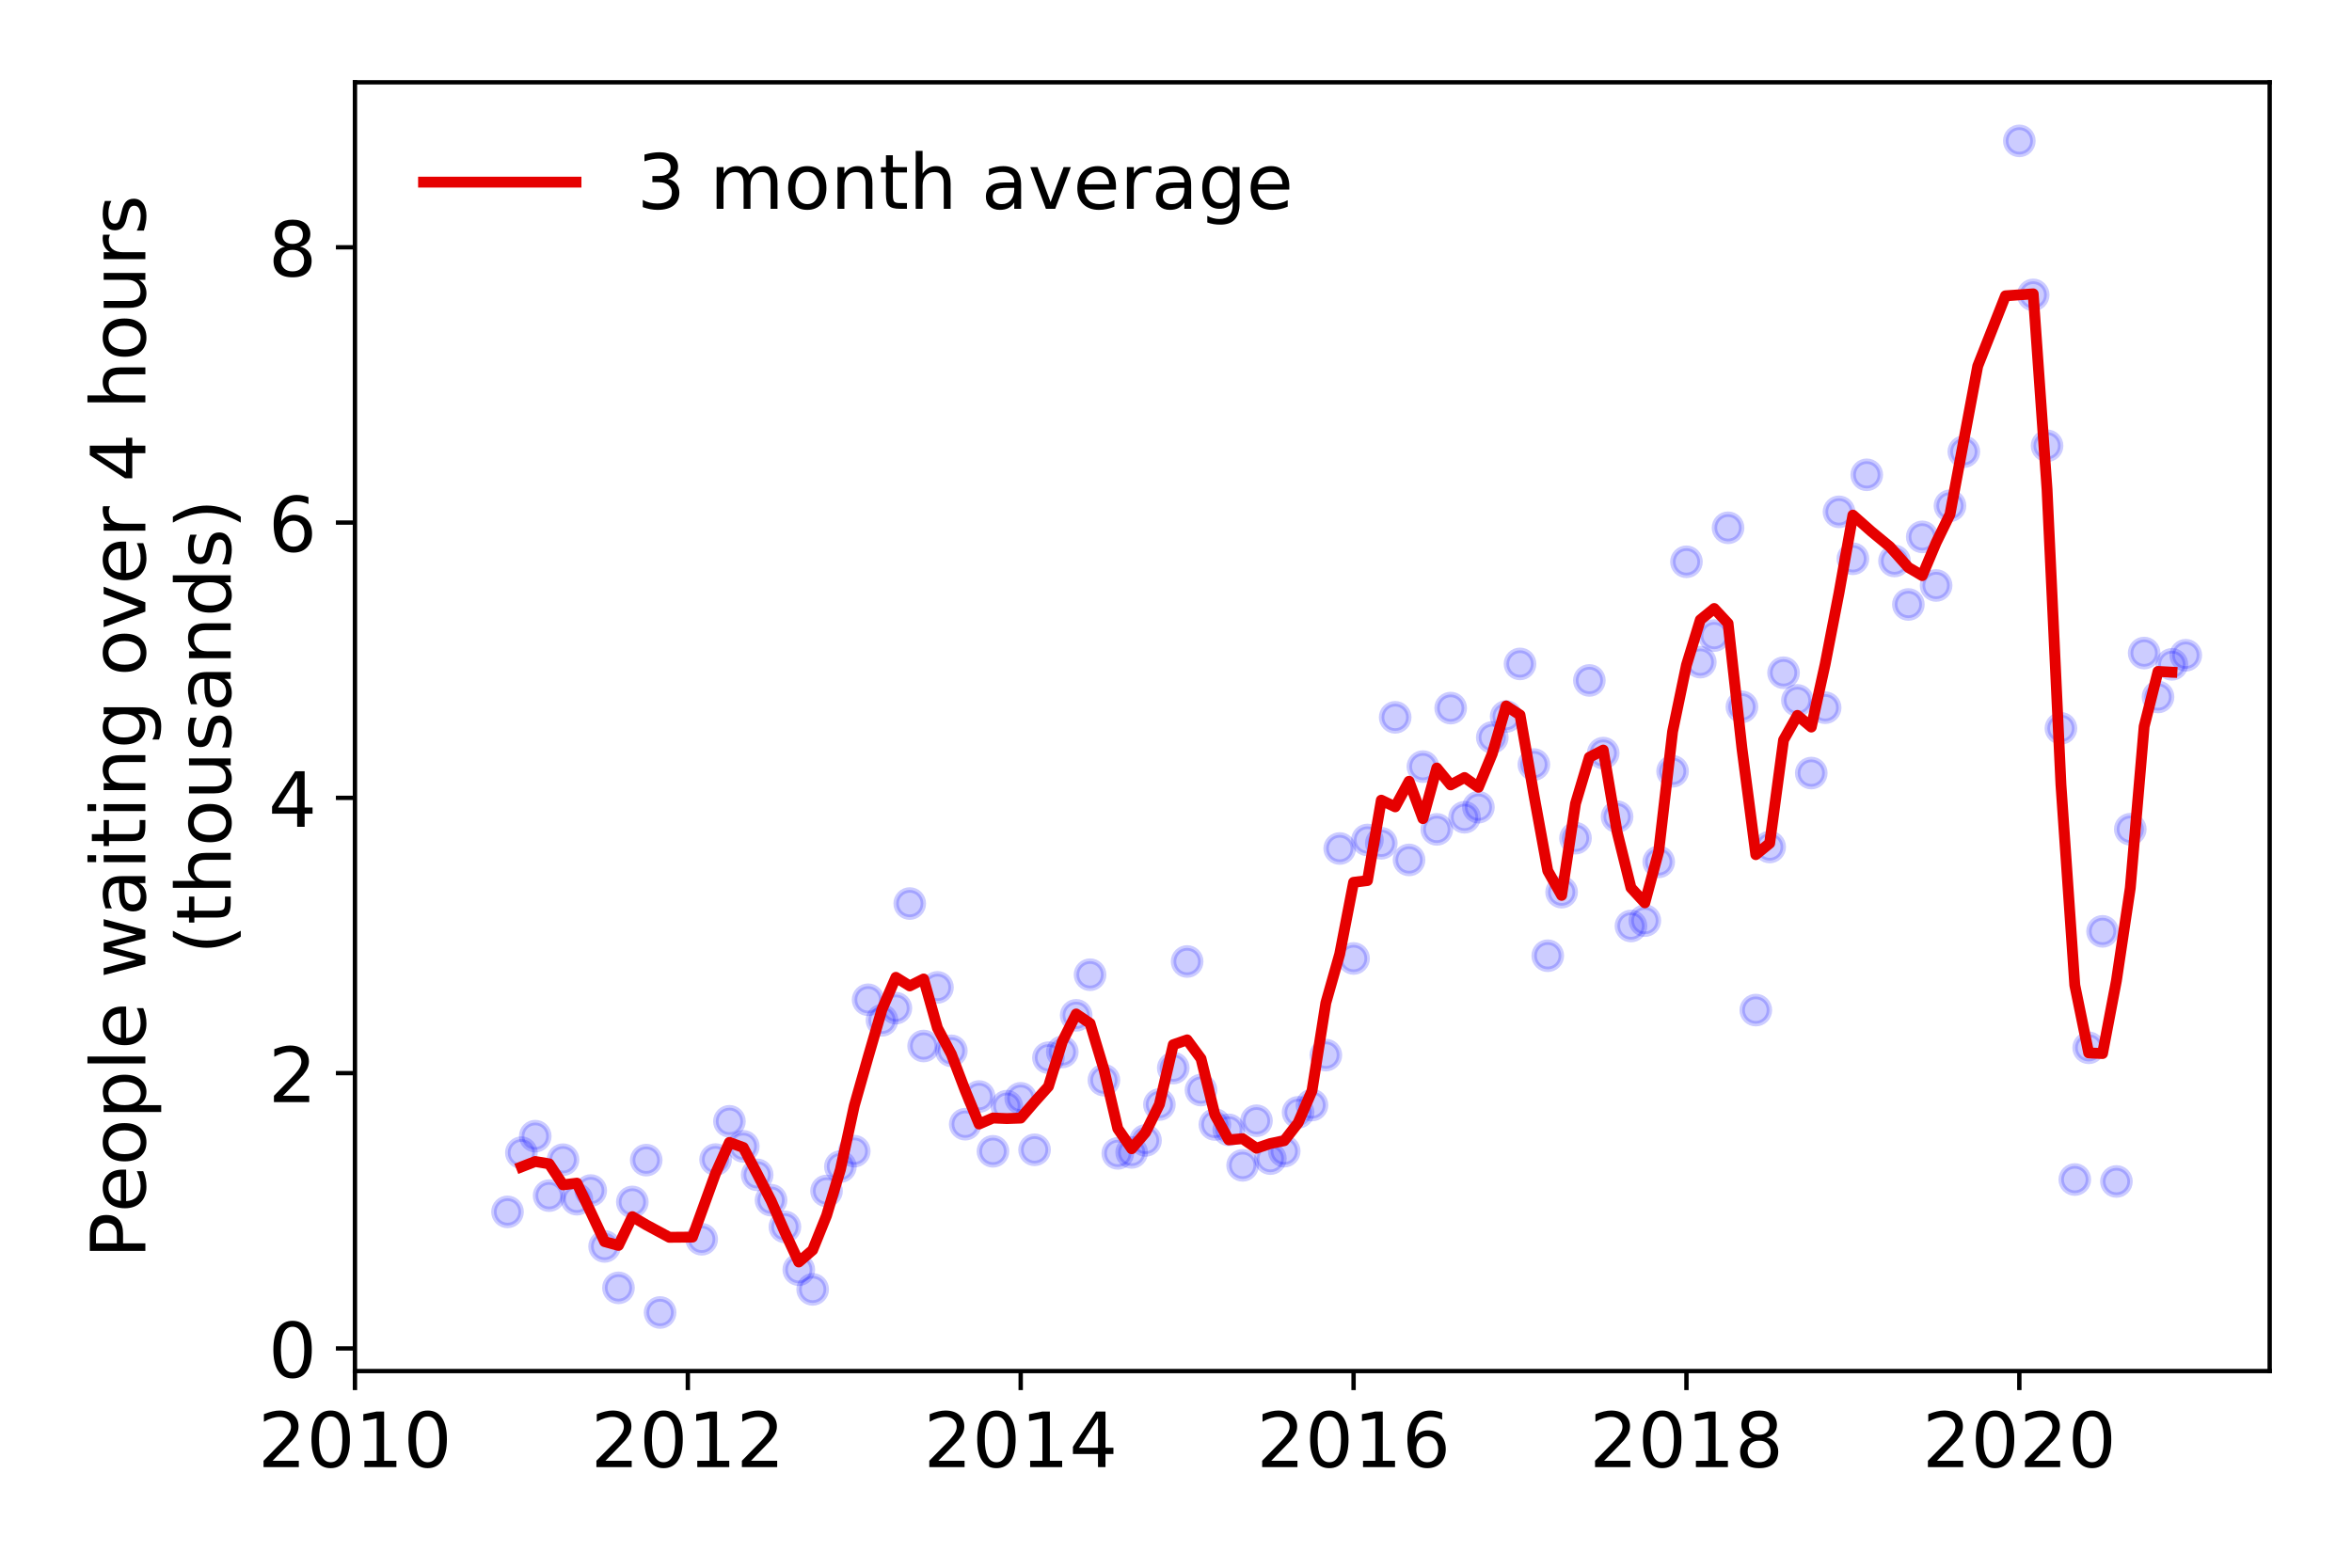 <?xml version="1.0" encoding="utf-8" standalone="no"?>
<!DOCTYPE svg PUBLIC "-//W3C//DTD SVG 1.1//EN"
  "http://www.w3.org/Graphics/SVG/1.1/DTD/svg11.dtd">
<!-- Created with matplotlib (https://matplotlib.org/) -->
<svg height="288pt" version="1.1" viewBox="0 0 432 288" width="432pt" xmlns="http://www.w3.org/2000/svg" xmlns:xlink="http://www.w3.org/1999/xlink">
 <defs>
  <style type="text/css">
*{stroke-linecap:butt;stroke-linejoin:round;}
  </style>
 </defs>
 <g id="figure_1">
  <g id="patch_1">
   <path d="M 0 288 
L 432 288 
L 432 0 
L 0 0 
z
" style="fill:#ffffff;"/>
  </g>
  <g id="axes_1">
   <g id="patch_2">
    <path d="M 65.195 251.88 
L 416.88 251.88 
L 416.88 15.12 
L 65.195 15.12 
z
" style="fill:#ffffff;"/>
   </g>
   <g id="matplotlib.axis_1">
    <g id="xtick_1">
     <g id="line2d_1">
      <defs>
       <path d="M 0 0 
L 0 3.5 
" id="mf2054133d8" style="stroke:#000000;stroke-width:0.8;"/>
      </defs>
      <g>
       <use style="stroke:#000000;stroke-width:0.8;" x="65.195" xlink:href="#mf2054133d8" y="251.88"/>
      </g>
     </g>
     <g id="text_1">
      <!-- 2010 -->
      <defs>
       <path d="M 19.188 8.297 
L 53.609 8.297 
L 53.609 0 
L 7.328 0 
L 7.328 8.297 
Q 12.938 14.109 22.625 23.891 
Q 32.328 33.688 34.812 36.531 
Q 39.547 41.844 41.422 45.531 
Q 43.312 49.219 43.312 52.781 
Q 43.312 58.594 39.234 62.25 
Q 35.156 65.922 28.609 65.922 
Q 23.969 65.922 18.812 64.312 
Q 13.672 62.703 7.812 59.422 
L 7.812 69.391 
Q 13.766 71.781 18.938 73 
Q 24.125 74.219 28.422 74.219 
Q 39.75 74.219 46.484 68.547 
Q 53.219 62.891 53.219 53.422 
Q 53.219 48.922 51.531 44.891 
Q 49.859 40.875 45.406 35.406 
Q 44.188 33.984 37.641 27.219 
Q 31.109 20.453 19.188 8.297 
z
" id="DejaVuSans-50"/>
       <path d="M 31.781 66.406 
Q 24.172 66.406 20.328 58.906 
Q 16.5 51.422 16.5 36.375 
Q 16.5 21.391 20.328 13.891 
Q 24.172 6.391 31.781 6.391 
Q 39.453 6.391 43.281 13.891 
Q 47.125 21.391 47.125 36.375 
Q 47.125 51.422 43.281 58.906 
Q 39.453 66.406 31.781 66.406 
z
M 31.781 74.219 
Q 44.047 74.219 50.516 64.516 
Q 56.984 54.828 56.984 36.375 
Q 56.984 17.969 50.516 8.266 
Q 44.047 -1.422 31.781 -1.422 
Q 19.531 -1.422 13.062 8.266 
Q 6.594 17.969 6.594 36.375 
Q 6.594 54.828 13.062 64.516 
Q 19.531 74.219 31.781 74.219 
z
" id="DejaVuSans-48"/>
       <path d="M 12.406 8.297 
L 28.516 8.297 
L 28.516 63.922 
L 10.984 60.406 
L 10.984 69.391 
L 28.422 72.906 
L 38.281 72.906 
L 38.281 8.297 
L 54.391 8.297 
L 54.391 0 
L 12.406 0 
z
" id="DejaVuSans-49"/>
      </defs>
      <g transform="translate(47.38 269.518)scale(0.14 -0.14)">
       <use xlink:href="#DejaVuSans-50"/>
       <use x="63.623" xlink:href="#DejaVuSans-48"/>
       <use x="127.246" xlink:href="#DejaVuSans-49"/>
       <use x="190.869" xlink:href="#DejaVuSans-48"/>
      </g>
     </g>
    </g>
    <g id="xtick_2">
     <g id="line2d_2">
      <g>
       <use style="stroke:#000000;stroke-width:0.8;" x="126.335" xlink:href="#mf2054133d8" y="251.88"/>
      </g>
     </g>
     <g id="text_2">
      <!-- 2012 -->
      <g transform="translate(108.52 269.518)scale(0.14 -0.14)">
       <use xlink:href="#DejaVuSans-50"/>
       <use x="63.623" xlink:href="#DejaVuSans-48"/>
       <use x="127.246" xlink:href="#DejaVuSans-49"/>
       <use x="190.869" xlink:href="#DejaVuSans-50"/>
      </g>
     </g>
    </g>
    <g id="xtick_3">
     <g id="line2d_3">
      <g>
       <use style="stroke:#000000;stroke-width:0.8;" x="187.476" xlink:href="#mf2054133d8" y="251.88"/>
      </g>
     </g>
     <g id="text_3">
      <!-- 2014 -->
      <defs>
       <path d="M 37.797 64.312 
L 12.891 25.391 
L 37.797 25.391 
z
M 35.203 72.906 
L 47.609 72.906 
L 47.609 25.391 
L 58.016 25.391 
L 58.016 17.188 
L 47.609 17.188 
L 47.609 0 
L 37.797 0 
L 37.797 17.188 
L 4.891 17.188 
L 4.891 26.703 
z
" id="DejaVuSans-52"/>
      </defs>
      <g transform="translate(169.661 269.518)scale(0.14 -0.14)">
       <use xlink:href="#DejaVuSans-50"/>
       <use x="63.623" xlink:href="#DejaVuSans-48"/>
       <use x="127.246" xlink:href="#DejaVuSans-49"/>
       <use x="190.869" xlink:href="#DejaVuSans-52"/>
      </g>
     </g>
    </g>
    <g id="xtick_4">
     <g id="line2d_4">
      <g>
       <use style="stroke:#000000;stroke-width:0.8;" x="248.616" xlink:href="#mf2054133d8" y="251.88"/>
      </g>
     </g>
     <g id="text_4">
      <!-- 2016 -->
      <defs>
       <path d="M 33.016 40.375 
Q 26.375 40.375 22.484 35.828 
Q 18.609 31.297 18.609 23.391 
Q 18.609 15.531 22.484 10.953 
Q 26.375 6.391 33.016 6.391 
Q 39.656 6.391 43.531 10.953 
Q 47.406 15.531 47.406 23.391 
Q 47.406 31.297 43.531 35.828 
Q 39.656 40.375 33.016 40.375 
z
M 52.594 71.297 
L 52.594 62.312 
Q 48.875 64.062 45.094 64.984 
Q 41.312 65.922 37.594 65.922 
Q 27.828 65.922 22.672 59.328 
Q 17.531 52.734 16.797 39.406 
Q 19.672 43.656 24.016 45.922 
Q 28.375 48.188 33.594 48.188 
Q 44.578 48.188 50.953 41.516 
Q 57.328 34.859 57.328 23.391 
Q 57.328 12.156 50.688 5.359 
Q 44.047 -1.422 33.016 -1.422 
Q 20.359 -1.422 13.672 8.266 
Q 6.984 17.969 6.984 36.375 
Q 6.984 53.656 15.188 63.938 
Q 23.391 74.219 37.203 74.219 
Q 40.922 74.219 44.703 73.484 
Q 48.484 72.75 52.594 71.297 
z
" id="DejaVuSans-54"/>
      </defs>
      <g transform="translate(230.801 269.518)scale(0.14 -0.14)">
       <use xlink:href="#DejaVuSans-50"/>
       <use x="63.623" xlink:href="#DejaVuSans-48"/>
       <use x="127.246" xlink:href="#DejaVuSans-49"/>
       <use x="190.869" xlink:href="#DejaVuSans-54"/>
      </g>
     </g>
    </g>
    <g id="xtick_5">
     <g id="line2d_5">
      <g>
       <use style="stroke:#000000;stroke-width:0.8;" x="309.757" xlink:href="#mf2054133d8" y="251.88"/>
      </g>
     </g>
     <g id="text_5">
      <!-- 2018 -->
      <defs>
       <path d="M 31.781 34.625 
Q 24.75 34.625 20.719 30.859 
Q 16.703 27.094 16.703 20.516 
Q 16.703 13.922 20.719 10.156 
Q 24.75 6.391 31.781 6.391 
Q 38.812 6.391 42.859 10.172 
Q 46.922 13.969 46.922 20.516 
Q 46.922 27.094 42.891 30.859 
Q 38.875 34.625 31.781 34.625 
z
M 21.922 38.812 
Q 15.578 40.375 12.031 44.719 
Q 8.5 49.078 8.5 55.328 
Q 8.5 64.062 14.719 69.141 
Q 20.953 74.219 31.781 74.219 
Q 42.672 74.219 48.875 69.141 
Q 55.078 64.062 55.078 55.328 
Q 55.078 49.078 51.531 44.719 
Q 48 40.375 41.703 38.812 
Q 48.828 37.156 52.797 32.312 
Q 56.781 27.484 56.781 20.516 
Q 56.781 9.906 50.312 4.234 
Q 43.844 -1.422 31.781 -1.422 
Q 19.734 -1.422 13.25 4.234 
Q 6.781 9.906 6.781 20.516 
Q 6.781 27.484 10.781 32.312 
Q 14.797 37.156 21.922 38.812 
z
M 18.312 54.391 
Q 18.312 48.734 21.844 45.562 
Q 25.391 42.391 31.781 42.391 
Q 38.141 42.391 41.719 45.562 
Q 45.312 48.734 45.312 54.391 
Q 45.312 60.062 41.719 63.234 
Q 38.141 66.406 31.781 66.406 
Q 25.391 66.406 21.844 63.234 
Q 18.312 60.062 18.312 54.391 
z
" id="DejaVuSans-56"/>
      </defs>
      <g transform="translate(291.942 269.518)scale(0.14 -0.14)">
       <use xlink:href="#DejaVuSans-50"/>
       <use x="63.623" xlink:href="#DejaVuSans-48"/>
       <use x="127.246" xlink:href="#DejaVuSans-49"/>
       <use x="190.869" xlink:href="#DejaVuSans-56"/>
      </g>
     </g>
    </g>
    <g id="xtick_6">
     <g id="line2d_6">
      <g>
       <use style="stroke:#000000;stroke-width:0.8;" x="370.897" xlink:href="#mf2054133d8" y="251.88"/>
      </g>
     </g>
     <g id="text_6">
      <!-- 2020 -->
      <g transform="translate(353.082 269.518)scale(0.14 -0.14)">
       <use xlink:href="#DejaVuSans-50"/>
       <use x="63.623" xlink:href="#DejaVuSans-48"/>
       <use x="127.246" xlink:href="#DejaVuSans-50"/>
       <use x="190.869" xlink:href="#DejaVuSans-48"/>
      </g>
     </g>
    </g>
   </g>
   <g id="matplotlib.axis_2">
    <g id="ytick_1">
     <g id="line2d_7">
      <defs>
       <path d="M 0 0 
L -3.5 0 
" id="ma6d2a52951" style="stroke:#000000;stroke-width:0.8;"/>
      </defs>
      <g>
       <use style="stroke:#000000;stroke-width:0.8;" x="65.195" xlink:href="#ma6d2a52951" y="247.718"/>
      </g>
     </g>
     <g id="text_7">
      <!-- 0 -->
      <g transform="translate(49.288 253.037)scale(0.14 -0.14)">
       <use xlink:href="#DejaVuSans-48"/>
      </g>
     </g>
    </g>
    <g id="ytick_2">
     <g id="line2d_8">
      <g>
       <use style="stroke:#000000;stroke-width:0.8;" x="65.195" xlink:href="#ma6d2a52951" y="197.145"/>
      </g>
     </g>
     <g id="text_8">
      <!-- 2 -->
      <g transform="translate(49.288 202.464)scale(0.14 -0.14)">
       <use xlink:href="#DejaVuSans-50"/>
      </g>
     </g>
    </g>
    <g id="ytick_3">
     <g id="line2d_9">
      <g>
       <use style="stroke:#000000;stroke-width:0.8;" x="65.195" xlink:href="#ma6d2a52951" y="146.573"/>
      </g>
     </g>
     <g id="text_9">
      <!-- 4 -->
      <g transform="translate(49.288 151.892)scale(0.14 -0.14)">
       <use xlink:href="#DejaVuSans-52"/>
      </g>
     </g>
    </g>
    <g id="ytick_4">
     <g id="line2d_10">
      <g>
       <use style="stroke:#000000;stroke-width:0.8;" x="65.195" xlink:href="#ma6d2a52951" y="96.001"/>
      </g>
     </g>
     <g id="text_10">
      <!-- 6 -->
      <g transform="translate(49.288 101.319)scale(0.14 -0.14)">
       <use xlink:href="#DejaVuSans-54"/>
      </g>
     </g>
    </g>
    <g id="ytick_5">
     <g id="line2d_11">
      <g>
       <use style="stroke:#000000;stroke-width:0.8;" x="65.195" xlink:href="#ma6d2a52951" y="45.428"/>
      </g>
     </g>
     <g id="text_11">
      <!-- 8 -->
      <g transform="translate(49.288 50.747)scale(0.14 -0.14)">
       <use xlink:href="#DejaVuSans-56"/>
      </g>
     </g>
    </g>
    <g id="text_12">
     <!-- People waiting over 4 hours -->
     <defs>
      <path d="M 19.672 64.797 
L 19.672 37.406 
L 32.078 37.406 
Q 38.969 37.406 42.719 40.969 
Q 46.484 44.531 46.484 51.125 
Q 46.484 57.672 42.719 61.234 
Q 38.969 64.797 32.078 64.797 
z
M 9.812 72.906 
L 32.078 72.906 
Q 44.344 72.906 50.609 67.359 
Q 56.891 61.812 56.891 51.125 
Q 56.891 40.328 50.609 34.812 
Q 44.344 29.297 32.078 29.297 
L 19.672 29.297 
L 19.672 0 
L 9.812 0 
z
" id="DejaVuSans-80"/>
      <path d="M 56.203 29.594 
L 56.203 25.203 
L 14.891 25.203 
Q 15.484 15.922 20.484 11.062 
Q 25.484 6.203 34.422 6.203 
Q 39.594 6.203 44.453 7.469 
Q 49.312 8.734 54.109 11.281 
L 54.109 2.781 
Q 49.266 0.734 44.188 -0.344 
Q 39.109 -1.422 33.891 -1.422 
Q 20.797 -1.422 13.156 6.188 
Q 5.516 13.812 5.516 26.812 
Q 5.516 40.234 12.766 48.109 
Q 20.016 56 32.328 56 
Q 43.359 56 49.781 48.891 
Q 56.203 41.797 56.203 29.594 
z
M 47.219 32.234 
Q 47.125 39.594 43.094 43.984 
Q 39.062 48.391 32.422 48.391 
Q 24.906 48.391 20.391 44.141 
Q 15.875 39.891 15.188 32.172 
z
" id="DejaVuSans-101"/>
      <path d="M 30.609 48.391 
Q 23.391 48.391 19.188 42.75 
Q 14.984 37.109 14.984 27.297 
Q 14.984 17.484 19.156 11.844 
Q 23.344 6.203 30.609 6.203 
Q 37.797 6.203 41.984 11.859 
Q 46.188 17.531 46.188 27.297 
Q 46.188 37.016 41.984 42.703 
Q 37.797 48.391 30.609 48.391 
z
M 30.609 56 
Q 42.328 56 49.016 48.375 
Q 55.719 40.766 55.719 27.297 
Q 55.719 13.875 49.016 6.219 
Q 42.328 -1.422 30.609 -1.422 
Q 18.844 -1.422 12.172 6.219 
Q 5.516 13.875 5.516 27.297 
Q 5.516 40.766 12.172 48.375 
Q 18.844 56 30.609 56 
z
" id="DejaVuSans-111"/>
      <path d="M 18.109 8.203 
L 18.109 -20.797 
L 9.078 -20.797 
L 9.078 54.688 
L 18.109 54.688 
L 18.109 46.391 
Q 20.953 51.266 25.266 53.625 
Q 29.594 56 35.594 56 
Q 45.562 56 51.781 48.094 
Q 58.016 40.188 58.016 27.297 
Q 58.016 14.406 51.781 6.484 
Q 45.562 -1.422 35.594 -1.422 
Q 29.594 -1.422 25.266 0.953 
Q 20.953 3.328 18.109 8.203 
z
M 48.688 27.297 
Q 48.688 37.203 44.609 42.844 
Q 40.531 48.484 33.406 48.484 
Q 26.266 48.484 22.188 42.844 
Q 18.109 37.203 18.109 27.297 
Q 18.109 17.391 22.188 11.75 
Q 26.266 6.109 33.406 6.109 
Q 40.531 6.109 44.609 11.75 
Q 48.688 17.391 48.688 27.297 
z
" id="DejaVuSans-112"/>
      <path d="M 9.422 75.984 
L 18.406 75.984 
L 18.406 0 
L 9.422 0 
z
" id="DejaVuSans-108"/>
      <path id="DejaVuSans-32"/>
      <path d="M 4.203 54.688 
L 13.188 54.688 
L 24.422 12.016 
L 35.594 54.688 
L 46.188 54.688 
L 57.422 12.016 
L 68.609 54.688 
L 77.594 54.688 
L 63.281 0 
L 52.688 0 
L 40.922 44.828 
L 29.109 0 
L 18.5 0 
z
" id="DejaVuSans-119"/>
      <path d="M 34.281 27.484 
Q 23.391 27.484 19.188 25 
Q 14.984 22.516 14.984 16.5 
Q 14.984 11.719 18.141 8.906 
Q 21.297 6.109 26.703 6.109 
Q 34.188 6.109 38.703 11.406 
Q 43.219 16.703 43.219 25.484 
L 43.219 27.484 
z
M 52.203 31.203 
L 52.203 0 
L 43.219 0 
L 43.219 8.297 
Q 40.141 3.328 35.547 0.953 
Q 30.953 -1.422 24.312 -1.422 
Q 15.922 -1.422 10.953 3.297 
Q 6 8.016 6 15.922 
Q 6 25.141 12.172 29.828 
Q 18.359 34.516 30.609 34.516 
L 43.219 34.516 
L 43.219 35.406 
Q 43.219 41.609 39.141 45 
Q 35.062 48.391 27.688 48.391 
Q 23 48.391 18.547 47.266 
Q 14.109 46.141 10.016 43.891 
L 10.016 52.203 
Q 14.938 54.109 19.578 55.047 
Q 24.219 56 28.609 56 
Q 40.484 56 46.344 49.844 
Q 52.203 43.703 52.203 31.203 
z
" id="DejaVuSans-97"/>
      <path d="M 9.422 54.688 
L 18.406 54.688 
L 18.406 0 
L 9.422 0 
z
M 9.422 75.984 
L 18.406 75.984 
L 18.406 64.594 
L 9.422 64.594 
z
" id="DejaVuSans-105"/>
      <path d="M 18.312 70.219 
L 18.312 54.688 
L 36.812 54.688 
L 36.812 47.703 
L 18.312 47.703 
L 18.312 18.016 
Q 18.312 11.328 20.141 9.422 
Q 21.969 7.516 27.594 7.516 
L 36.812 7.516 
L 36.812 0 
L 27.594 0 
Q 17.188 0 13.234 3.875 
Q 9.281 7.766 9.281 18.016 
L 9.281 47.703 
L 2.688 47.703 
L 2.688 54.688 
L 9.281 54.688 
L 9.281 70.219 
z
" id="DejaVuSans-116"/>
      <path d="M 54.891 33.016 
L 54.891 0 
L 45.906 0 
L 45.906 32.719 
Q 45.906 40.484 42.875 44.328 
Q 39.844 48.188 33.797 48.188 
Q 26.516 48.188 22.312 43.547 
Q 18.109 38.922 18.109 30.906 
L 18.109 0 
L 9.078 0 
L 9.078 54.688 
L 18.109 54.688 
L 18.109 46.188 
Q 21.344 51.125 25.703 53.562 
Q 30.078 56 35.797 56 
Q 45.219 56 50.047 50.172 
Q 54.891 44.344 54.891 33.016 
z
" id="DejaVuSans-110"/>
      <path d="M 45.406 27.984 
Q 45.406 37.75 41.375 43.109 
Q 37.359 48.484 30.078 48.484 
Q 22.859 48.484 18.828 43.109 
Q 14.797 37.75 14.797 27.984 
Q 14.797 18.266 18.828 12.891 
Q 22.859 7.516 30.078 7.516 
Q 37.359 7.516 41.375 12.891 
Q 45.406 18.266 45.406 27.984 
z
M 54.391 6.781 
Q 54.391 -7.172 48.188 -13.984 
Q 42 -20.797 29.203 -20.797 
Q 24.469 -20.797 20.266 -20.094 
Q 16.062 -19.391 12.109 -17.922 
L 12.109 -9.188 
Q 16.062 -11.328 19.922 -12.344 
Q 23.781 -13.375 27.781 -13.375 
Q 36.625 -13.375 41.016 -8.766 
Q 45.406 -4.156 45.406 5.172 
L 45.406 9.625 
Q 42.625 4.781 38.281 2.391 
Q 33.938 0 27.875 0 
Q 17.828 0 11.672 7.656 
Q 5.516 15.328 5.516 27.984 
Q 5.516 40.672 11.672 48.328 
Q 17.828 56 27.875 56 
Q 33.938 56 38.281 53.609 
Q 42.625 51.219 45.406 46.391 
L 45.406 54.688 
L 54.391 54.688 
z
" id="DejaVuSans-103"/>
      <path d="M 2.984 54.688 
L 12.5 54.688 
L 29.594 8.797 
L 46.688 54.688 
L 56.203 54.688 
L 35.688 0 
L 23.484 0 
z
" id="DejaVuSans-118"/>
      <path d="M 41.109 46.297 
Q 39.594 47.172 37.812 47.578 
Q 36.031 48 33.891 48 
Q 26.266 48 22.188 43.047 
Q 18.109 38.094 18.109 28.812 
L 18.109 0 
L 9.078 0 
L 9.078 54.688 
L 18.109 54.688 
L 18.109 46.188 
Q 20.953 51.172 25.484 53.578 
Q 30.031 56 36.531 56 
Q 37.453 56 38.578 55.875 
Q 39.703 55.766 41.062 55.516 
z
" id="DejaVuSans-114"/>
      <path d="M 54.891 33.016 
L 54.891 0 
L 45.906 0 
L 45.906 32.719 
Q 45.906 40.484 42.875 44.328 
Q 39.844 48.188 33.797 48.188 
Q 26.516 48.188 22.312 43.547 
Q 18.109 38.922 18.109 30.906 
L 18.109 0 
L 9.078 0 
L 9.078 75.984 
L 18.109 75.984 
L 18.109 46.188 
Q 21.344 51.125 25.703 53.562 
Q 30.078 56 35.797 56 
Q 45.219 56 50.047 50.172 
Q 54.891 44.344 54.891 33.016 
z
" id="DejaVuSans-104"/>
      <path d="M 8.5 21.578 
L 8.5 54.688 
L 17.484 54.688 
L 17.484 21.922 
Q 17.484 14.156 20.5 10.266 
Q 23.531 6.391 29.594 6.391 
Q 36.859 6.391 41.078 11.031 
Q 45.312 15.672 45.312 23.688 
L 45.312 54.688 
L 54.297 54.688 
L 54.297 0 
L 45.312 0 
L 45.312 8.406 
Q 42.047 3.422 37.719 1 
Q 33.406 -1.422 27.688 -1.422 
Q 18.266 -1.422 13.375 4.438 
Q 8.5 10.297 8.5 21.578 
z
M 31.109 56 
z
" id="DejaVuSans-117"/>
      <path d="M 44.281 53.078 
L 44.281 44.578 
Q 40.484 46.531 36.375 47.5 
Q 32.281 48.484 27.875 48.484 
Q 21.188 48.484 17.844 46.438 
Q 14.5 44.391 14.5 40.281 
Q 14.5 37.156 16.891 35.375 
Q 19.281 33.594 26.516 31.984 
L 29.594 31.297 
Q 39.156 29.25 43.188 25.516 
Q 47.219 21.781 47.219 15.094 
Q 47.219 7.469 41.188 3.016 
Q 35.156 -1.422 24.609 -1.422 
Q 20.219 -1.422 15.453 -0.562 
Q 10.688 0.297 5.422 2 
L 5.422 11.281 
Q 10.406 8.688 15.234 7.391 
Q 20.062 6.109 24.812 6.109 
Q 31.156 6.109 34.562 8.281 
Q 37.984 10.453 37.984 14.406 
Q 37.984 18.062 35.516 20.016 
Q 33.062 21.969 24.703 23.781 
L 21.578 24.516 
Q 13.234 26.266 9.516 29.906 
Q 5.812 33.547 5.812 39.891 
Q 5.812 47.609 11.281 51.797 
Q 16.75 56 26.812 56 
Q 31.781 56 36.172 55.266 
Q 40.578 54.547 44.281 53.078 
z
" id="DejaVuSans-115"/>
     </defs>
     <g transform="translate(26.699 231.175)rotate(-90)scale(0.14 -0.14)">
      <use xlink:href="#DejaVuSans-80"/>
      <use x="60.256" xlink:href="#DejaVuSans-101"/>
      <use x="121.779" xlink:href="#DejaVuSans-111"/>
      <use x="182.961" xlink:href="#DejaVuSans-112"/>
      <use x="246.438" xlink:href="#DejaVuSans-108"/>
      <use x="274.221" xlink:href="#DejaVuSans-101"/>
      <use x="335.744" xlink:href="#DejaVuSans-32"/>
      <use x="367.531" xlink:href="#DejaVuSans-119"/>
      <use x="449.318" xlink:href="#DejaVuSans-97"/>
      <use x="510.598" xlink:href="#DejaVuSans-105"/>
      <use x="538.381" xlink:href="#DejaVuSans-116"/>
      <use x="577.59" xlink:href="#DejaVuSans-105"/>
      <use x="605.373" xlink:href="#DejaVuSans-110"/>
      <use x="668.752" xlink:href="#DejaVuSans-103"/>
      <use x="732.229" xlink:href="#DejaVuSans-32"/>
      <use x="764.016" xlink:href="#DejaVuSans-111"/>
      <use x="825.197" xlink:href="#DejaVuSans-118"/>
      <use x="884.377" xlink:href="#DejaVuSans-101"/>
      <use x="945.9" xlink:href="#DejaVuSans-114"/>
      <use x="987.014" xlink:href="#DejaVuSans-32"/>
      <use x="1018.801" xlink:href="#DejaVuSans-52"/>
      <use x="1082.424" xlink:href="#DejaVuSans-32"/>
      <use x="1114.211" xlink:href="#DejaVuSans-104"/>
      <use x="1177.59" xlink:href="#DejaVuSans-111"/>
      <use x="1238.771" xlink:href="#DejaVuSans-117"/>
      <use x="1302.15" xlink:href="#DejaVuSans-114"/>
      <use x="1343.264" xlink:href="#DejaVuSans-115"/>
     </g>
     <!-- (thousands) -->
     <defs>
      <path d="M 31 75.875 
Q 24.469 64.656 21.281 53.656 
Q 18.109 42.672 18.109 31.391 
Q 18.109 20.125 21.312 9.062 
Q 24.516 -2 31 -13.188 
L 23.188 -13.188 
Q 15.875 -1.703 12.234 9.375 
Q 8.594 20.453 8.594 31.391 
Q 8.594 42.281 12.203 53.312 
Q 15.828 64.359 23.188 75.875 
z
" id="DejaVuSans-40"/>
      <path d="M 45.406 46.391 
L 45.406 75.984 
L 54.391 75.984 
L 54.391 0 
L 45.406 0 
L 45.406 8.203 
Q 42.578 3.328 38.25 0.953 
Q 33.938 -1.422 27.875 -1.422 
Q 17.969 -1.422 11.734 6.484 
Q 5.516 14.406 5.516 27.297 
Q 5.516 40.188 11.734 48.094 
Q 17.969 56 27.875 56 
Q 33.938 56 38.25 53.625 
Q 42.578 51.266 45.406 46.391 
z
M 14.797 27.297 
Q 14.797 17.391 18.875 11.75 
Q 22.953 6.109 30.078 6.109 
Q 37.203 6.109 41.297 11.75 
Q 45.406 17.391 45.406 27.297 
Q 45.406 37.203 41.297 42.844 
Q 37.203 48.484 30.078 48.484 
Q 22.953 48.484 18.875 42.844 
Q 14.797 37.203 14.797 27.297 
z
" id="DejaVuSans-100"/>
      <path d="M 8.016 75.875 
L 15.828 75.875 
Q 23.141 64.359 26.781 53.312 
Q 30.422 42.281 30.422 31.391 
Q 30.422 20.453 26.781 9.375 
Q 23.141 -1.703 15.828 -13.188 
L 8.016 -13.188 
Q 14.5 -2 17.703 9.062 
Q 20.906 20.125 20.906 31.391 
Q 20.906 42.672 17.703 53.656 
Q 14.5 64.656 8.016 75.875 
z
" id="DejaVuSans-41"/>
     </defs>
     <g transform="translate(42.376 175.325)rotate(-90)scale(0.14 -0.14)">
      <use xlink:href="#DejaVuSans-40"/>
      <use x="39.014" xlink:href="#DejaVuSans-116"/>
      <use x="78.223" xlink:href="#DejaVuSans-104"/>
      <use x="141.602" xlink:href="#DejaVuSans-111"/>
      <use x="202.783" xlink:href="#DejaVuSans-117"/>
      <use x="266.162" xlink:href="#DejaVuSans-115"/>
      <use x="318.262" xlink:href="#DejaVuSans-97"/>
      <use x="379.541" xlink:href="#DejaVuSans-110"/>
      <use x="442.92" xlink:href="#DejaVuSans-100"/>
      <use x="506.396" xlink:href="#DejaVuSans-115"/>
      <use x="558.496" xlink:href="#DejaVuSans-41"/>
     </g>
    </g>
   </g>
   <g id="line2d_12">
    <defs>
     <path d="M 0 2.5 
C 0.663 2.5 1.299 2.237 1.768 1.768 
C 2.237 1.299 2.5 0.663 2.5 0 
C 2.5 -0.663 2.237 -1.299 1.768 -1.768 
C 1.299 -2.237 0.663 -2.5 0 -2.5 
C -0.663 -2.5 -1.299 -2.237 -1.768 -1.768 
C -2.237 -1.299 -2.5 -0.663 -2.5 0 
C -2.5 0.663 -2.237 1.299 -1.768 1.768 
C -1.299 2.237 -0.663 2.5 0 2.5 
z
" id="mffc0766417" style="stroke:#0000ff;stroke-opacity:0.2;"/>
    </defs>
    <g clip-path="url(#pbea78db9cc)">
     <use style="fill:#0000ff;fill-opacity:0.2;stroke:#0000ff;stroke-opacity:0.2;" x="401.468" xlink:href="#mffc0766417" y="120.376"/>
     <use style="fill:#0000ff;fill-opacity:0.2;stroke:#0000ff;stroke-opacity:0.2;" x="398.92" xlink:href="#mffc0766417" y="122.045"/>
     <use style="fill:#0000ff;fill-opacity:0.2;stroke:#0000ff;stroke-opacity:0.2;" x="396.372" xlink:href="#mffc0766417" y="128.038"/>
     <use style="fill:#0000ff;fill-opacity:0.2;stroke:#0000ff;stroke-opacity:0.2;" x="393.825" xlink:href="#mffc0766417" y="119.972"/>
     <use style="fill:#0000ff;fill-opacity:0.2;stroke:#0000ff;stroke-opacity:0.2;" x="391.277" xlink:href="#mffc0766417" y="152.338"/>
     <use style="fill:#0000ff;fill-opacity:0.2;stroke:#0000ff;stroke-opacity:0.2;" x="388.73" xlink:href="#mffc0766417" y="217.046"/>
     <use style="fill:#0000ff;fill-opacity:0.2;stroke:#0000ff;stroke-opacity:0.2;" x="386.182" xlink:href="#mffc0766417" y="171.101"/>
     <use style="fill:#0000ff;fill-opacity:0.2;stroke:#0000ff;stroke-opacity:0.2;" x="383.635" xlink:href="#mffc0766417" y="192.493"/>
     <use style="fill:#0000ff;fill-opacity:0.2;stroke:#0000ff;stroke-opacity:0.2;" x="381.087" xlink:href="#mffc0766417" y="216.692"/>
     <use style="fill:#0000ff;fill-opacity:0.2;stroke:#0000ff;stroke-opacity:0.2;" x="378.54" xlink:href="#mffc0766417" y="133.803"/>
     <use style="fill:#0000ff;fill-opacity:0.2;stroke:#0000ff;stroke-opacity:0.2;" x="375.992" xlink:href="#mffc0766417" y="81.891"/>
     <use style="fill:#0000ff;fill-opacity:0.2;stroke:#0000ff;stroke-opacity:0.2;" x="373.445" xlink:href="#mffc0766417" y="54.177"/>
     <use style="fill:#0000ff;fill-opacity:0.2;stroke:#0000ff;stroke-opacity:0.2;" x="370.897" xlink:href="#mffc0766417" y="25.882"/>
     <use style="fill:#0000ff;fill-opacity:0.2;stroke:#0000ff;stroke-opacity:0.2;" x="360.707" xlink:href="#mffc0766417" y="82.978"/>
     <use style="fill:#0000ff;fill-opacity:0.2;stroke:#0000ff;stroke-opacity:0.2;" x="358.16" xlink:href="#mffc0766417" y="92.916"/>
     <use style="fill:#0000ff;fill-opacity:0.2;stroke:#0000ff;stroke-opacity:0.2;" x="355.612" xlink:href="#mffc0766417" y="107.556"/>
     <use style="fill:#0000ff;fill-opacity:0.2;stroke:#0000ff;stroke-opacity:0.2;" x="353.065" xlink:href="#mffc0766417" y="98.63"/>
     <use style="fill:#0000ff;fill-opacity:0.2;stroke:#0000ff;stroke-opacity:0.2;" x="350.517" xlink:href="#mffc0766417" y="111.046"/>
     <use style="fill:#0000ff;fill-opacity:0.2;stroke:#0000ff;stroke-opacity:0.2;" x="347.97" xlink:href="#mffc0766417" y="103.055"/>
     <use style="fill:#0000ff;fill-opacity:0.2;stroke:#0000ff;stroke-opacity:0.2;" x="342.875" xlink:href="#mffc0766417" y="87.226"/>
     <use style="fill:#0000ff;fill-opacity:0.2;stroke:#0000ff;stroke-opacity:0.2;" x="340.327" xlink:href="#mffc0766417" y="102.651"/>
     <use style="fill:#0000ff;fill-opacity:0.2;stroke:#0000ff;stroke-opacity:0.2;" x="337.78" xlink:href="#mffc0766417" y="94.028"/>
     <use style="fill:#0000ff;fill-opacity:0.2;stroke:#0000ff;stroke-opacity:0.2;" x="335.232" xlink:href="#mffc0766417" y="130.011"/>
     <use style="fill:#0000ff;fill-opacity:0.2;stroke:#0000ff;stroke-opacity:0.2;" x="332.684" xlink:href="#mffc0766417" y="142.021"/>
     <use style="fill:#0000ff;fill-opacity:0.2;stroke:#0000ff;stroke-opacity:0.2;" x="330.137" xlink:href="#mffc0766417" y="128.67"/>
     <use style="fill:#0000ff;fill-opacity:0.2;stroke:#0000ff;stroke-opacity:0.2;" x="327.589" xlink:href="#mffc0766417" y="123.588"/>
     <use style="fill:#0000ff;fill-opacity:0.2;stroke:#0000ff;stroke-opacity:0.2;" x="325.042" xlink:href="#mffc0766417" y="155.6"/>
     <use style="fill:#0000ff;fill-opacity:0.2;stroke:#0000ff;stroke-opacity:0.2;" x="322.494" xlink:href="#mffc0766417" y="185.564"/>
     <use style="fill:#0000ff;fill-opacity:0.2;stroke:#0000ff;stroke-opacity:0.2;" x="319.947" xlink:href="#mffc0766417" y="129.859"/>
     <use style="fill:#0000ff;fill-opacity:0.2;stroke:#0000ff;stroke-opacity:0.2;" x="317.399" xlink:href="#mffc0766417" y="96.961"/>
     <use style="fill:#0000ff;fill-opacity:0.2;stroke:#0000ff;stroke-opacity:0.2;" x="314.852" xlink:href="#mffc0766417" y="116.761"/>
     <use style="fill:#0000ff;fill-opacity:0.2;stroke:#0000ff;stroke-opacity:0.2;" x="312.304" xlink:href="#mffc0766417" y="121.641"/>
     <use style="fill:#0000ff;fill-opacity:0.2;stroke:#0000ff;stroke-opacity:0.2;" x="309.757" xlink:href="#mffc0766417" y="103.207"/>
     <use style="fill:#0000ff;fill-opacity:0.2;stroke:#0000ff;stroke-opacity:0.2;" x="307.209" xlink:href="#mffc0766417" y="141.693"/>
     <use style="fill:#0000ff;fill-opacity:0.2;stroke:#0000ff;stroke-opacity:0.2;" x="304.662" xlink:href="#mffc0766417" y="158.331"/>
     <use style="fill:#0000ff;fill-opacity:0.2;stroke:#0000ff;stroke-opacity:0.2;" x="302.114" xlink:href="#mffc0766417" y="169.128"/>
     <use style="fill:#0000ff;fill-opacity:0.2;stroke:#0000ff;stroke-opacity:0.2;" x="299.567" xlink:href="#mffc0766417" y="170.114"/>
     <use style="fill:#0000ff;fill-opacity:0.2;stroke:#0000ff;stroke-opacity:0.2;" x="297.019" xlink:href="#mffc0766417" y="150.037"/>
     <use style="fill:#0000ff;fill-opacity:0.2;stroke:#0000ff;stroke-opacity:0.2;" x="294.472" xlink:href="#mffc0766417" y="138.355"/>
     <use style="fill:#0000ff;fill-opacity:0.2;stroke:#0000ff;stroke-opacity:0.2;" x="291.924" xlink:href="#mffc0766417" y="125.004"/>
     <use style="fill:#0000ff;fill-opacity:0.2;stroke:#0000ff;stroke-opacity:0.2;" x="289.377" xlink:href="#mffc0766417" y="153.982"/>
     <use style="fill:#0000ff;fill-opacity:0.2;stroke:#0000ff;stroke-opacity:0.2;" x="286.829" xlink:href="#mffc0766417" y="163.894"/>
     <use style="fill:#0000ff;fill-opacity:0.2;stroke:#0000ff;stroke-opacity:0.2;" x="284.282" xlink:href="#mffc0766417" y="175.576"/>
     <use style="fill:#0000ff;fill-opacity:0.2;stroke:#0000ff;stroke-opacity:0.2;" x="281.734" xlink:href="#mffc0766417" y="140.454"/>
     <use style="fill:#0000ff;fill-opacity:0.2;stroke:#0000ff;stroke-opacity:0.2;" x="279.187" xlink:href="#mffc0766417" y="121.969"/>
     <use style="fill:#0000ff;fill-opacity:0.2;stroke:#0000ff;stroke-opacity:0.2;" x="276.639" xlink:href="#mffc0766417" y="131.629"/>
     <use style="fill:#0000ff;fill-opacity:0.2;stroke:#0000ff;stroke-opacity:0.2;" x="274.092" xlink:href="#mffc0766417" y="135.472"/>
     <use style="fill:#0000ff;fill-opacity:0.2;stroke:#0000ff;stroke-opacity:0.2;" x="271.544" xlink:href="#mffc0766417" y="148.292"/>
     <use style="fill:#0000ff;fill-opacity:0.2;stroke:#0000ff;stroke-opacity:0.2;" x="268.997" xlink:href="#mffc0766417" y="150.138"/>
     <use style="fill:#0000ff;fill-opacity:0.2;stroke:#0000ff;stroke-opacity:0.2;" x="266.449" xlink:href="#mffc0766417" y="130.086"/>
     <use style="fill:#0000ff;fill-opacity:0.2;stroke:#0000ff;stroke-opacity:0.2;" x="263.901" xlink:href="#mffc0766417" y="152.364"/>
     <use style="fill:#0000ff;fill-opacity:0.2;stroke:#0000ff;stroke-opacity:0.2;" x="261.354" xlink:href="#mffc0766417" y="140.833"/>
     <use style="fill:#0000ff;fill-opacity:0.2;stroke:#0000ff;stroke-opacity:0.2;" x="258.806" xlink:href="#mffc0766417" y="157.977"/>
     <use style="fill:#0000ff;fill-opacity:0.2;stroke:#0000ff;stroke-opacity:0.2;" x="256.259" xlink:href="#mffc0766417" y="131.781"/>
     <use style="fill:#0000ff;fill-opacity:0.2;stroke:#0000ff;stroke-opacity:0.2;" x="253.711" xlink:href="#mffc0766417" y="154.917"/>
     <use style="fill:#0000ff;fill-opacity:0.2;stroke:#0000ff;stroke-opacity:0.2;" x="251.164" xlink:href="#mffc0766417" y="154.311"/>
     <use style="fill:#0000ff;fill-opacity:0.2;stroke:#0000ff;stroke-opacity:0.2;" x="248.616" xlink:href="#mffc0766417" y="176.082"/>
     <use style="fill:#0000ff;fill-opacity:0.2;stroke:#0000ff;stroke-opacity:0.2;" x="246.069" xlink:href="#mffc0766417" y="155.878"/>
     <use style="fill:#0000ff;fill-opacity:0.2;stroke:#0000ff;stroke-opacity:0.2;" x="243.521" xlink:href="#mffc0766417" y="193.833"/>
     <use style="fill:#0000ff;fill-opacity:0.2;stroke:#0000ff;stroke-opacity:0.2;" x="240.974" xlink:href="#mffc0766417" y="203.012"/>
     <use style="fill:#0000ff;fill-opacity:0.2;stroke:#0000ff;stroke-opacity:0.2;" x="238.426" xlink:href="#mffc0766417" y="204.352"/>
     <use style="fill:#0000ff;fill-opacity:0.2;stroke:#0000ff;stroke-opacity:0.2;" x="235.879" xlink:href="#mffc0766417" y="211.483"/>
     <use style="fill:#0000ff;fill-opacity:0.2;stroke:#0000ff;stroke-opacity:0.2;" x="233.331" xlink:href="#mffc0766417" y="212.848"/>
     <use style="fill:#0000ff;fill-opacity:0.2;stroke:#0000ff;stroke-opacity:0.2;" x="230.784" xlink:href="#mffc0766417" y="205.894"/>
     <use style="fill:#0000ff;fill-opacity:0.2;stroke:#0000ff;stroke-opacity:0.2;" x="228.236" xlink:href="#mffc0766417" y="214.087"/>
     <use style="fill:#0000ff;fill-opacity:0.2;stroke:#0000ff;stroke-opacity:0.2;" x="225.689" xlink:href="#mffc0766417" y="207.563"/>
     <use style="fill:#0000ff;fill-opacity:0.2;stroke:#0000ff;stroke-opacity:0.2;" x="223.141" xlink:href="#mffc0766417" y="206.577"/>
     <use style="fill:#0000ff;fill-opacity:0.2;stroke:#0000ff;stroke-opacity:0.2;" x="220.594" xlink:href="#mffc0766417" y="200.256"/>
     <use style="fill:#0000ff;fill-opacity:0.2;stroke:#0000ff;stroke-opacity:0.2;" x="218.046" xlink:href="#mffc0766417" y="176.638"/>
     <use style="fill:#0000ff;fill-opacity:0.2;stroke:#0000ff;stroke-opacity:0.2;" x="215.499" xlink:href="#mffc0766417" y="196.21"/>
     <use style="fill:#0000ff;fill-opacity:0.2;stroke:#0000ff;stroke-opacity:0.2;" x="212.951" xlink:href="#mffc0766417" y="202.911"/>
     <use style="fill:#0000ff;fill-opacity:0.2;stroke:#0000ff;stroke-opacity:0.2;" x="210.404" xlink:href="#mffc0766417" y="209.51"/>
     <use style="fill:#0000ff;fill-opacity:0.2;stroke:#0000ff;stroke-opacity:0.2;" x="207.856" xlink:href="#mffc0766417" y="211.71"/>
     <use style="fill:#0000ff;fill-opacity:0.2;stroke:#0000ff;stroke-opacity:0.2;" x="205.309" xlink:href="#mffc0766417" y="211.887"/>
     <use style="fill:#0000ff;fill-opacity:0.2;stroke:#0000ff;stroke-opacity:0.2;" x="202.761" xlink:href="#mffc0766417" y="198.435"/>
     <use style="fill:#0000ff;fill-opacity:0.2;stroke:#0000ff;stroke-opacity:0.2;" x="200.214" xlink:href="#mffc0766417" y="179.066"/>
     <use style="fill:#0000ff;fill-opacity:0.2;stroke:#0000ff;stroke-opacity:0.2;" x="197.666" xlink:href="#mffc0766417" y="186.525"/>
     <use style="fill:#0000ff;fill-opacity:0.2;stroke:#0000ff;stroke-opacity:0.2;" x="195.118" xlink:href="#mffc0766417" y="193.251"/>
     <use style="fill:#0000ff;fill-opacity:0.2;stroke:#0000ff;stroke-opacity:0.2;" x="192.571" xlink:href="#mffc0766417" y="194.313"/>
     <use style="fill:#0000ff;fill-opacity:0.2;stroke:#0000ff;stroke-opacity:0.2;" x="190.023" xlink:href="#mffc0766417" y="211.23"/>
     <use style="fill:#0000ff;fill-opacity:0.2;stroke:#0000ff;stroke-opacity:0.2;" x="187.476" xlink:href="#mffc0766417" y="201.773"/>
     <use style="fill:#0000ff;fill-opacity:0.2;stroke:#0000ff;stroke-opacity:0.2;" x="184.928" xlink:href="#mffc0766417" y="203.214"/>
     <use style="fill:#0000ff;fill-opacity:0.2;stroke:#0000ff;stroke-opacity:0.2;" x="182.381" xlink:href="#mffc0766417" y="211.508"/>
     <use style="fill:#0000ff;fill-opacity:0.2;stroke:#0000ff;stroke-opacity:0.2;" x="179.833" xlink:href="#mffc0766417" y="201.444"/>
     <use style="fill:#0000ff;fill-opacity:0.2;stroke:#0000ff;stroke-opacity:0.2;" x="177.286" xlink:href="#mffc0766417" y="206.527"/>
     <use style="fill:#0000ff;fill-opacity:0.2;stroke:#0000ff;stroke-opacity:0.2;" x="174.738" xlink:href="#mffc0766417" y="193.049"/>
     <use style="fill:#0000ff;fill-opacity:0.2;stroke:#0000ff;stroke-opacity:0.2;" x="172.191" xlink:href="#mffc0766417" y="181.392"/>
     <use style="fill:#0000ff;fill-opacity:0.2;stroke:#0000ff;stroke-opacity:0.2;" x="169.643" xlink:href="#mffc0766417" y="192.164"/>
     <use style="fill:#0000ff;fill-opacity:0.2;stroke:#0000ff;stroke-opacity:0.2;" x="167.096" xlink:href="#mffc0766417" y="165.993"/>
     <use style="fill:#0000ff;fill-opacity:0.2;stroke:#0000ff;stroke-opacity:0.2;" x="164.548" xlink:href="#mffc0766417" y="185.21"/>
     <use style="fill:#0000ff;fill-opacity:0.2;stroke:#0000ff;stroke-opacity:0.2;" x="162.001" xlink:href="#mffc0766417" y="187.436"/>
     <use style="fill:#0000ff;fill-opacity:0.2;stroke:#0000ff;stroke-opacity:0.2;" x="159.453" xlink:href="#mffc0766417" y="183.668"/>
     <use style="fill:#0000ff;fill-opacity:0.2;stroke:#0000ff;stroke-opacity:0.2;" x="156.906" xlink:href="#mffc0766417" y="211.483"/>
     <use style="fill:#0000ff;fill-opacity:0.2;stroke:#0000ff;stroke-opacity:0.2;" x="154.358" xlink:href="#mffc0766417" y="214.315"/>
     <use style="fill:#0000ff;fill-opacity:0.2;stroke:#0000ff;stroke-opacity:0.2;" x="151.811" xlink:href="#mffc0766417" y="218.79"/>
     <use style="fill:#0000ff;fill-opacity:0.2;stroke:#0000ff;stroke-opacity:0.2;" x="149.263" xlink:href="#mffc0766417" y="236.87"/>
     <use style="fill:#0000ff;fill-opacity:0.2;stroke:#0000ff;stroke-opacity:0.2;" x="146.716" xlink:href="#mffc0766417" y="233.254"/>
     <use style="fill:#0000ff;fill-opacity:0.2;stroke:#0000ff;stroke-opacity:0.2;" x="144.168" xlink:href="#mffc0766417" y="225.39"/>
     <use style="fill:#0000ff;fill-opacity:0.2;stroke:#0000ff;stroke-opacity:0.2;" x="141.621" xlink:href="#mffc0766417" y="220.485"/>
     <use style="fill:#0000ff;fill-opacity:0.2;stroke:#0000ff;stroke-opacity:0.2;" x="139.073" xlink:href="#mffc0766417" y="215.832"/>
     <use style="fill:#0000ff;fill-opacity:0.2;stroke:#0000ff;stroke-opacity:0.2;" x="136.526" xlink:href="#mffc0766417" y="210.598"/>
     <use style="fill:#0000ff;fill-opacity:0.2;stroke:#0000ff;stroke-opacity:0.2;" x="133.978" xlink:href="#mffc0766417" y="205.996"/>
     <use style="fill:#0000ff;fill-opacity:0.2;stroke:#0000ff;stroke-opacity:0.2;" x="131.43" xlink:href="#mffc0766417" y="213.025"/>
     <use style="fill:#0000ff;fill-opacity:0.2;stroke:#0000ff;stroke-opacity:0.2;" x="128.883" xlink:href="#mffc0766417" y="227.666"/>
     <use style="fill:#0000ff;fill-opacity:0.2;stroke:#0000ff;stroke-opacity:0.2;" x="121.24" xlink:href="#mffc0766417" y="241.118"/>
     <use style="fill:#0000ff;fill-opacity:0.2;stroke:#0000ff;stroke-opacity:0.2;" x="118.693" xlink:href="#mffc0766417" y="213.126"/>
     <use style="fill:#0000ff;fill-opacity:0.2;stroke:#0000ff;stroke-opacity:0.2;" x="116.145" xlink:href="#mffc0766417" y="220.813"/>
     <use style="fill:#0000ff;fill-opacity:0.2;stroke:#0000ff;stroke-opacity:0.2;" x="113.598" xlink:href="#mffc0766417" y="236.592"/>
     <use style="fill:#0000ff;fill-opacity:0.2;stroke:#0000ff;stroke-opacity:0.2;" x="111.05" xlink:href="#mffc0766417" y="228.981"/>
     <use style="fill:#0000ff;fill-opacity:0.2;stroke:#0000ff;stroke-opacity:0.2;" x="108.503" xlink:href="#mffc0766417" y="218.715"/>
     <use style="fill:#0000ff;fill-opacity:0.2;stroke:#0000ff;stroke-opacity:0.2;" x="105.955" xlink:href="#mffc0766417" y="220.308"/>
     <use style="fill:#0000ff;fill-opacity:0.2;stroke:#0000ff;stroke-opacity:0.2;" x="103.408" xlink:href="#mffc0766417" y="213.05"/>
     <use style="fill:#0000ff;fill-opacity:0.2;stroke:#0000ff;stroke-opacity:0.2;" x="100.86" xlink:href="#mffc0766417" y="219.65"/>
     <use style="fill:#0000ff;fill-opacity:0.2;stroke:#0000ff;stroke-opacity:0.2;" x="98.313" xlink:href="#mffc0766417" y="208.727"/>
     <use style="fill:#0000ff;fill-opacity:0.2;stroke:#0000ff;stroke-opacity:0.2;" x="95.765" xlink:href="#mffc0766417" y="211.761"/>
     <use style="fill:#0000ff;fill-opacity:0.2;stroke:#0000ff;stroke-opacity:0.2;" x="93.218" xlink:href="#mffc0766417" y="222.634"/>
    </g>
   </g>
   <g id="line2d_13">
    <path clip-path="url(#pbea78db9cc)" d="M 398.92 123.487 
L 396.372 123.352 
L 393.825 133.449 
L 391.277 163.119 
L 388.73 180.162 
L 386.182 193.546 
L 383.635 193.428 
L 381.087 180.996 
L 378.54 144.129 
L 375.992 89.957 
L 373.445 53.983 
L 368.35 54.346 
L 363.255 67.259 
L 358.16 94.483 
L 355.612 99.701 
L 353.065 105.744 
L 350.517 104.244 
L 347.12 100.442 
L 343.724 97.644 
L 340.327 94.635 
L 337.78 108.897 
L 335.232 122.02 
L 332.684 133.567 
L 330.137 131.427 
L 327.589 135.953 
L 325.042 154.917 
L 322.494 157.008 
L 319.947 137.462 
L 317.399 114.527 
L 314.852 111.788 
L 312.304 113.869 
L 309.757 122.18 
L 307.209 134.41 
L 304.662 156.384 
L 302.114 165.858 
L 299.567 163.093 
L 297.019 152.836 
L 294.472 137.799 
L 291.924 139.114 
L 289.377 147.627 
L 286.829 164.484 
L 284.282 159.975 
L 281.734 146 
L 279.187 131.351 
L 276.639 129.69 
L 274.092 138.465 
L 271.544 144.634 
L 268.997 142.839 
L 266.449 144.196 
L 263.901 141.094 
L 261.354 150.391 
L 258.806 143.53 
L 256.259 148.225 
L 253.711 147.003 
L 251.164 161.77 
L 248.616 162.09 
L 246.069 175.264 
L 243.521 184.241 
L 240.974 200.399 
L 238.426 206.282 
L 235.879 209.561 
L 233.331 210.075 
L 230.784 210.943 
L 228.236 209.182 
L 225.689 209.409 
L 223.141 204.799 
L 220.594 194.49 
L 218.046 191.035 
L 215.499 191.92 
L 212.951 202.877 
L 210.404 208.044 
L 207.856 211.036 
L 205.309 207.344 
L 202.761 196.463 
L 200.214 188.009 
L 197.666 186.281 
L 195.118 191.363 
L 192.571 199.598 
L 190.023 202.439 
L 187.476 205.406 
L 184.928 205.498 
L 182.381 205.389 
L 179.833 206.493 
L 177.286 200.34 
L 174.738 193.656 
L 172.191 188.868 
L 169.643 179.85 
L 167.096 181.122 
L 164.548 179.546 
L 162.001 185.438 
L 159.453 194.195 
L 156.906 203.155 
L 154.358 214.863 
L 151.811 223.325 
L 149.263 229.638 
L 146.716 231.838 
L 144.168 226.376 
L 141.621 220.569 
L 139.073 215.638 
L 136.526 210.808 
L 133.978 209.873 
L 131.43 215.562 
L 127.185 227.27 
L 122.939 227.303 
L 118.693 225.019 
L 116.145 223.511 
L 113.598 228.795 
L 111.05 228.096 
L 108.503 222.668 
L 105.955 217.358 
L 103.408 217.669 
L 100.86 213.809 
L 98.313 213.379 
L 95.765 214.374 
" style="fill:none;stroke:#e60000;stroke-linecap:square;stroke-width:2;"/>
   </g>
   <g id="patch_3">
    <path d="M 65.195 251.88 
L 65.195 15.12 
" style="fill:none;stroke:#000000;stroke-linecap:square;stroke-linejoin:miter;stroke-width:0.8;"/>
   </g>
   <g id="patch_4">
    <path d="M 416.88 251.88 
L 416.88 15.12 
" style="fill:none;stroke:#000000;stroke-linecap:square;stroke-linejoin:miter;stroke-width:0.8;"/>
   </g>
   <g id="patch_5">
    <path d="M 65.195 251.88 
L 416.88 251.88 
" style="fill:none;stroke:#000000;stroke-linecap:square;stroke-linejoin:miter;stroke-width:0.8;"/>
   </g>
   <g id="patch_6">
    <path d="M 65.195 15.12 
L 416.88 15.12 
" style="fill:none;stroke:#000000;stroke-linecap:square;stroke-linejoin:miter;stroke-width:0.8;"/>
   </g>
   <g id="legend_1">
    <g id="line2d_14">
     <path d="M 77.795 33.458 
L 105.795 33.458 
" style="fill:none;stroke:#e60000;stroke-linecap:square;stroke-width:2;"/>
    </g>
    <g id="line2d_15"/>
    <g id="text_13">
     <!-- 3 month average -->
     <defs>
      <path d="M 40.578 39.312 
Q 47.656 37.797 51.625 33 
Q 55.609 28.219 55.609 21.188 
Q 55.609 10.406 48.188 4.484 
Q 40.766 -1.422 27.094 -1.422 
Q 22.516 -1.422 17.656 -0.516 
Q 12.797 0.391 7.625 2.203 
L 7.625 11.719 
Q 11.719 9.328 16.594 8.109 
Q 21.484 6.891 26.812 6.891 
Q 36.078 6.891 40.938 10.547 
Q 45.797 14.203 45.797 21.188 
Q 45.797 27.641 41.281 31.266 
Q 36.766 34.906 28.719 34.906 
L 20.219 34.906 
L 20.219 43.016 
L 29.109 43.016 
Q 36.375 43.016 40.234 45.922 
Q 44.094 48.828 44.094 54.297 
Q 44.094 59.906 40.109 62.906 
Q 36.141 65.922 28.719 65.922 
Q 24.656 65.922 20.016 65.031 
Q 15.375 64.156 9.812 62.312 
L 9.812 71.094 
Q 15.438 72.656 20.344 73.438 
Q 25.25 74.219 29.594 74.219 
Q 40.828 74.219 47.359 69.109 
Q 53.906 64.016 53.906 55.328 
Q 53.906 49.266 50.438 45.094 
Q 46.969 40.922 40.578 39.312 
z
" id="DejaVuSans-51"/>
      <path d="M 52 44.188 
Q 55.375 50.25 60.062 53.125 
Q 64.75 56 71.094 56 
Q 79.641 56 84.281 50.016 
Q 88.922 44.047 88.922 33.016 
L 88.922 0 
L 79.891 0 
L 79.891 32.719 
Q 79.891 40.578 77.094 44.375 
Q 74.312 48.188 68.609 48.188 
Q 61.625 48.188 57.562 43.547 
Q 53.516 38.922 53.516 30.906 
L 53.516 0 
L 44.484 0 
L 44.484 32.719 
Q 44.484 40.625 41.703 44.406 
Q 38.922 48.188 33.109 48.188 
Q 26.219 48.188 22.156 43.531 
Q 18.109 38.875 18.109 30.906 
L 18.109 0 
L 9.078 0 
L 9.078 54.688 
L 18.109 54.688 
L 18.109 46.188 
Q 21.188 51.219 25.484 53.609 
Q 29.781 56 35.688 56 
Q 41.656 56 45.828 52.969 
Q 50 49.953 52 44.188 
z
" id="DejaVuSans-109"/>
     </defs>
     <g transform="translate(116.995 38.358)scale(0.14 -0.14)">
      <use xlink:href="#DejaVuSans-51"/>
      <use x="63.623" xlink:href="#DejaVuSans-32"/>
      <use x="95.41" xlink:href="#DejaVuSans-109"/>
      <use x="192.822" xlink:href="#DejaVuSans-111"/>
      <use x="254.004" xlink:href="#DejaVuSans-110"/>
      <use x="317.383" xlink:href="#DejaVuSans-116"/>
      <use x="356.592" xlink:href="#DejaVuSans-104"/>
      <use x="419.971" xlink:href="#DejaVuSans-32"/>
      <use x="451.758" xlink:href="#DejaVuSans-97"/>
      <use x="513.037" xlink:href="#DejaVuSans-118"/>
      <use x="572.217" xlink:href="#DejaVuSans-101"/>
      <use x="633.74" xlink:href="#DejaVuSans-114"/>
      <use x="674.854" xlink:href="#DejaVuSans-97"/>
      <use x="736.133" xlink:href="#DejaVuSans-103"/>
      <use x="799.609" xlink:href="#DejaVuSans-101"/>
     </g>
    </g>
   </g>
  </g>
 </g>
 <defs>
  <clipPath id="pbea78db9cc">
   <rect height="236.76" width="351.685" x="65.195" y="15.12"/>
  </clipPath>
 </defs>
</svg>

